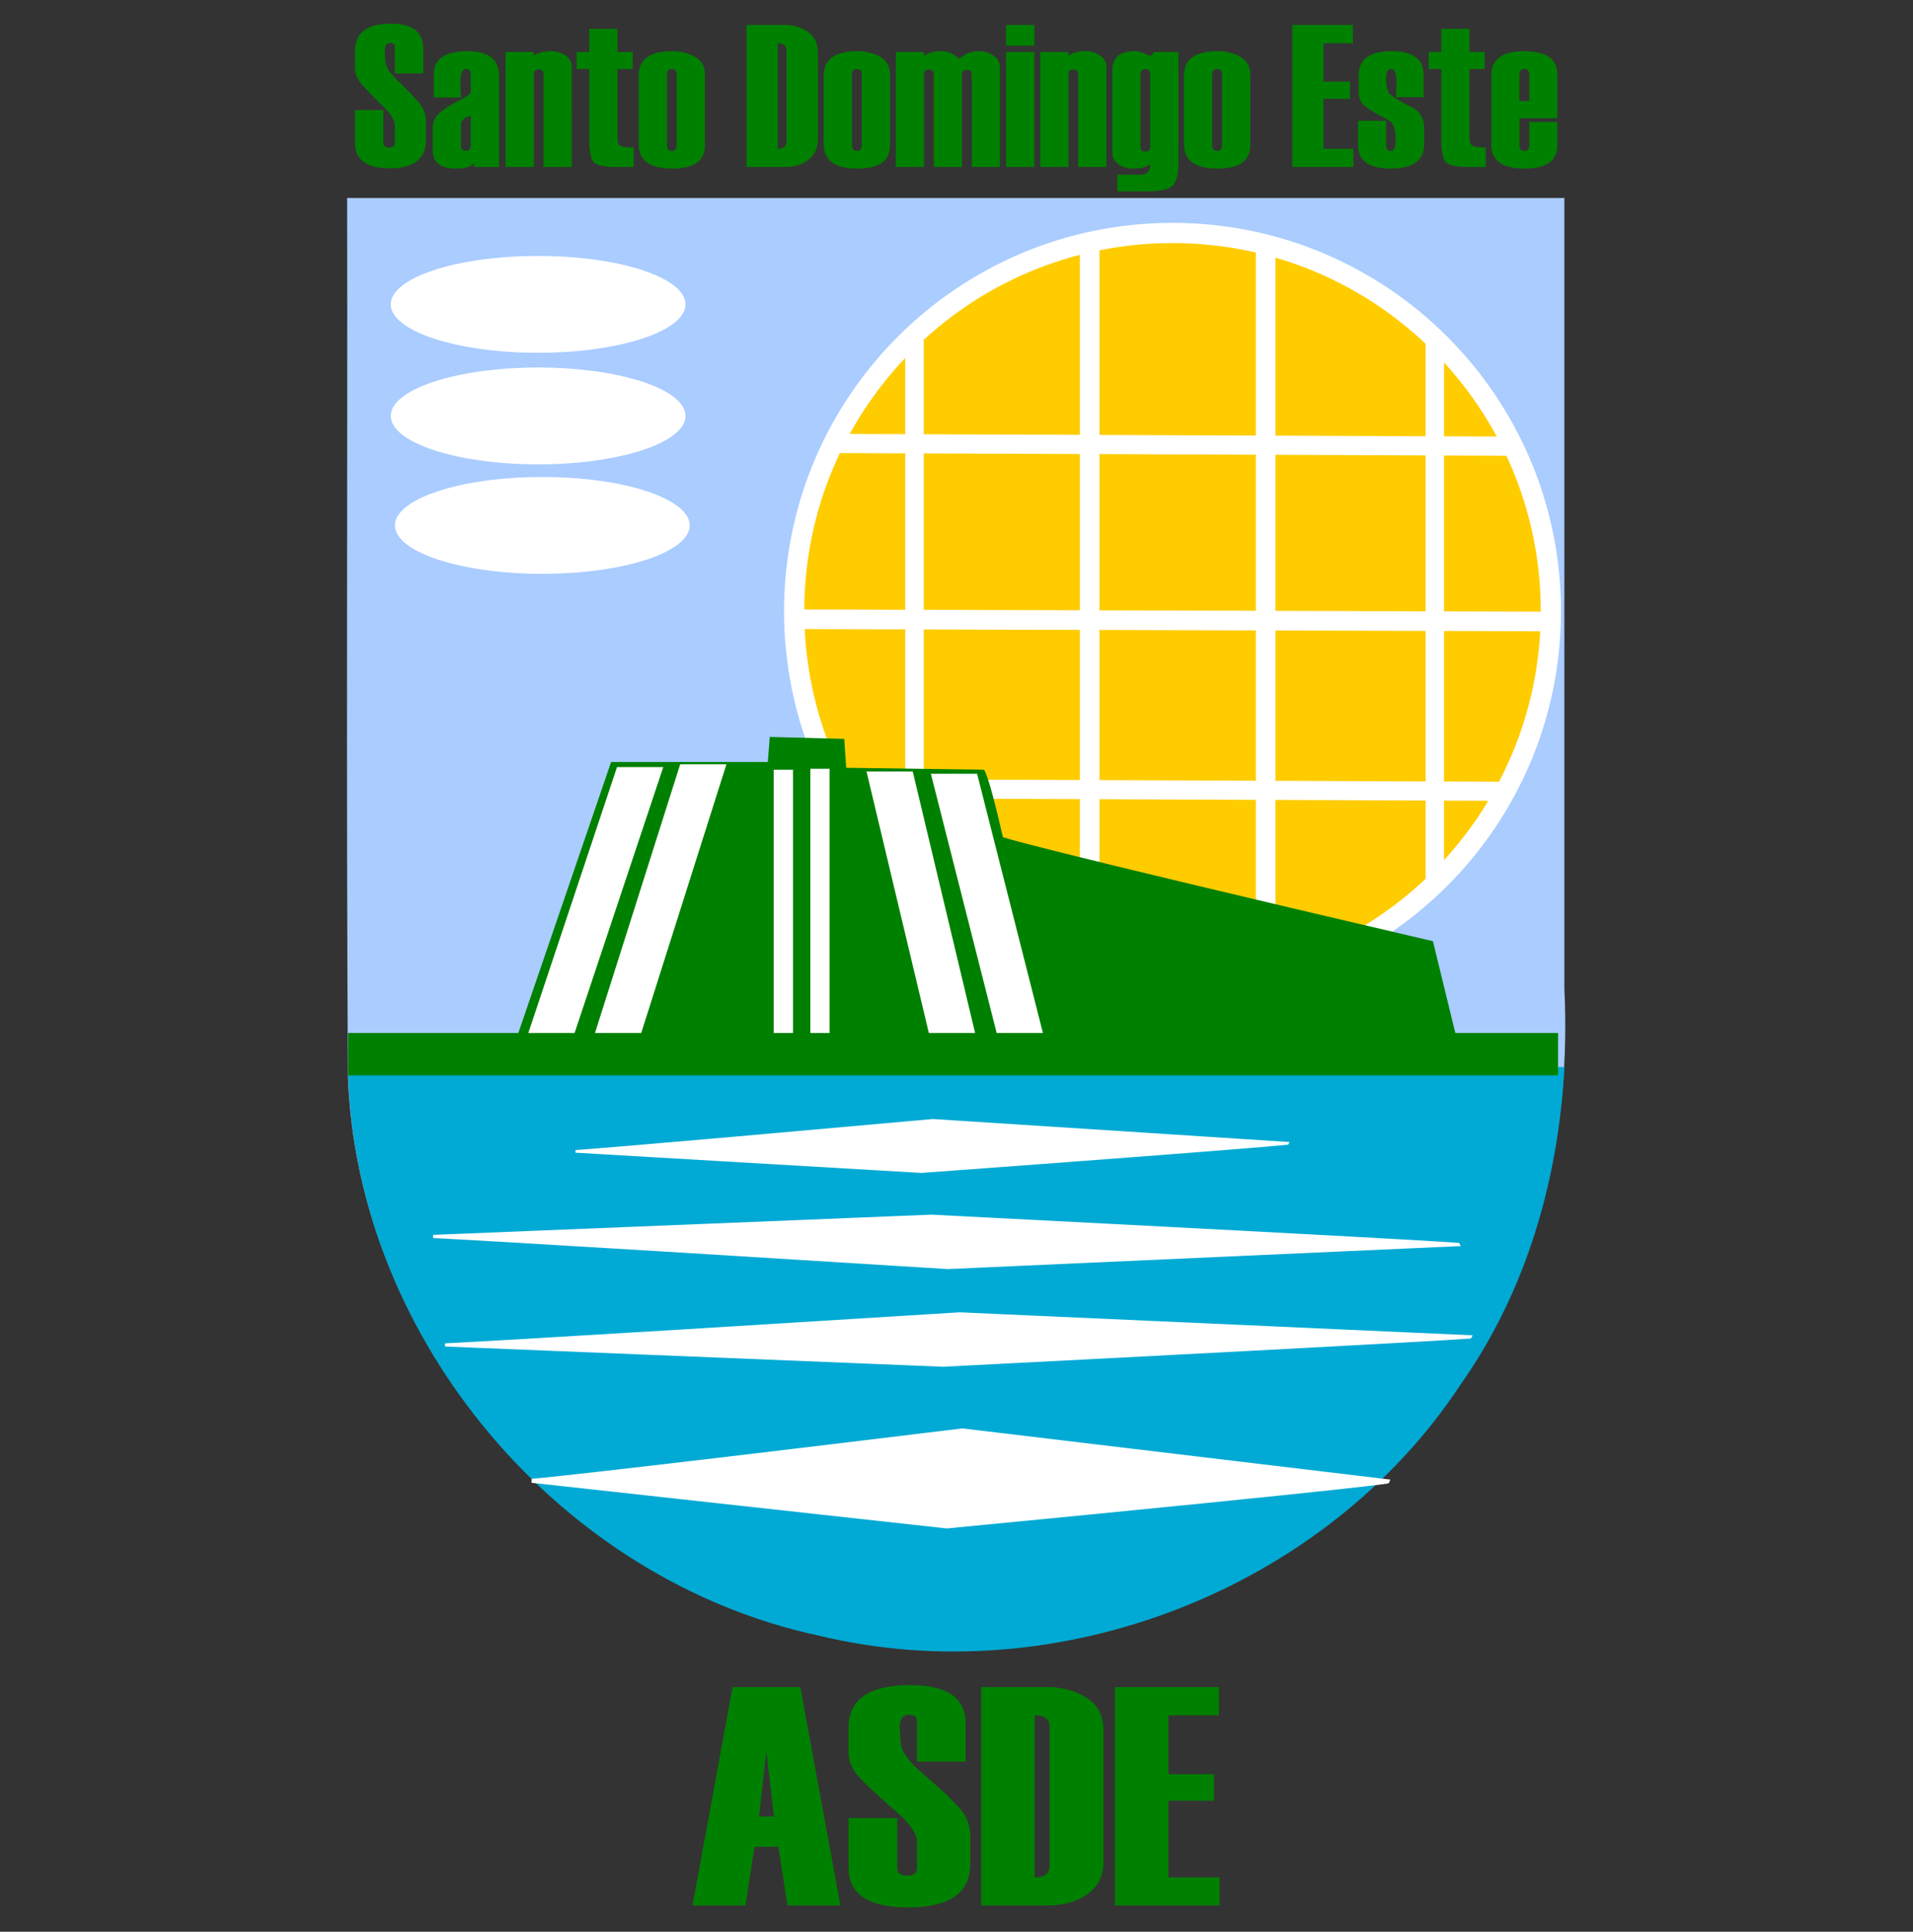 <?xml version="1.0" encoding="UTF-8" standalone="no"?>
<!-- Created with Inkscape (http://www.inkscape.org/) -->

<svg
   xmlns:dc="http://purl.org/dc/elements/1.1/"
   xmlns:cc="http://creativecommons.org/ns#"
   xmlns:rdf="http://www.w3.org/1999/02/22-rdf-syntax-ns#"
   xmlns:svg="http://www.w3.org/2000/svg"
   xmlns="http://www.w3.org/2000/svg"
   xmlns:sodipodi="http://sodipodi.sourceforge.net/DTD/sodipodi-0.dtd"
   xmlns:inkscape="http://www.inkscape.org/namespaces/inkscape"
   width="357.11"
   height="360.638"
   id="svg2"
   inkscape:label="Pozadí"
   sodipodi:version="0.32"
   inkscape:version="0.48.0 r9654"
   version="1.0"
   sodipodi:docname="bonao.svg"
   inkscape:output_extension="org.inkscape.output.svg.inkscape">
  <rect width="100%" height="100%" fill="#333333" stroke="none"/>
  <defs
     id="defs2176">
    <inkscape:perspective
       sodipodi:type="inkscape:persp3d"
       inkscape:vp_x="0 : 180.319 : 1"
       inkscape:vp_y="0 : 1000 : 0"
       inkscape:vp_z="357.10999 : 180.319 : 1"
       inkscape:persp3d-origin="178.55499 : 120.21267 : 1"
       id="perspective294" />
    <path
       sodipodi:nodetypes="cc"
       inkscape:connector-curvature="0"
       id="path4002-1"
       d="m -537.74,304.237 c 60.331,21.019 108.865,-0.809 108.865,-0.809"
       style="fill:none;stroke:#000000" />
  </defs>
  <sodipodi:namedview
     id="base"
     pagecolor="#ffffff"
     bordercolor="#666666"
     borderopacity="1.0"
     inkscape:pageopacity="0.0"
     inkscape:pageshadow="2"
     inkscape:zoom="0.63359935"
     inkscape:cx="4.3083696"
     inkscape:cy="196.44907"
     inkscape:document-units="px"
     inkscape:current-layer="layer1"
     inkscape:window-width="1366"
     inkscape:window-height="706"
     inkscape:window-x="-8"
     inkscape:window-y="-8"
     showgrid="false"
     inkscape:window-maximized="1"
     showguides="true"
     inkscape:guide-bbox="true" />
  <g
     inkscape:label="Vrstva 1"
     inkscape:groupmode="layer"
     id="layer1">
    <g
       transform="matrix(0.38,0,0,0.38,37.11,-27.311)"
       id="g4954">
      <path
         inkscape:connector-curvature="0"
         style="fill:#aaccff;fill-opacity:1;stroke:none;stroke-width:2.703;marker:none;visibility:visible;display:inline;overflow:visible;enable-background:accumulate"
         d="m 72.872,169.129 c 0.245,143.817 -0.494,287.65 0.375,431.457 4.614,129.062 104.088,246.943 231.114,274.199 117.515,28.431 249.071,-22.663 315.401,-123.421 39.724,-56.351 54.354,-126.088 51.078,-193.971 0,-129.421 0,-258.842 0,-388.263 -199.323,0 -398.645,0 -597.968,0 z"
         id="path4172-99-6-8" />
      <g
         transform="matrix(2.207,0,0,2.207,1682.848,2301.47)"
         id="g4344">
        <path
           transform="translate(0,-2.812)"
           style="color:#000000;fill:#ffffff;fill-opacity:1;fill-rule:nonzero;stroke:none;stroke-width:10.2;marker:none;visibility:visible;display:inline;overflow:visible;enable-background:accumulate"
           d="m -654.172,-939.676 c 0,5.952 -14.686,10.778 -32.802,10.778 -18.116,0 -32.802,-4.825 -32.802,-10.778 0,-5.952 14.686,-10.778 32.802,-10.778 18.116,0 32.802,4.825 32.802,10.778 z"
           id="path4317" />
        <path
           transform="translate(0.937,46.392)"
           style="color:#000000;fill:#ffffff;fill-opacity:1;fill-rule:nonzero;stroke:none;stroke-width:10.2;marker:none;visibility:visible;display:inline;overflow:visible;enable-background:accumulate"
           d="m -654.172,-939.676 c 0,5.952 -14.686,10.778 -32.802,10.778 -18.116,0 -32.802,-4.825 -32.802,-10.778 0,-5.952 14.686,-10.778 32.802,-10.778 18.116,0 32.802,4.825 32.802,10.778 z"
           id="path4317-1" />
        <path
           transform="translate(2.4675487e-5,22.024)"
           style="color:#000000;fill:#ffffff;fill-opacity:1;fill-rule:nonzero;stroke:none;stroke-width:10.2;marker:none;visibility:visible;display:inline;overflow:visible;enable-background:accumulate"
           d="m -654.172,-939.676 c 0,5.952 -14.686,10.778 -32.802,10.778 -18.116,0 -32.802,-4.825 -32.802,-10.778 0,-5.952 14.686,-10.778 32.802,-10.778 18.116,0 32.802,4.825 32.802,10.778 z"
           id="path4317-2" />
      </g>
      <path
         inkscape:connector-curvature="0"
         id="path4172-99-6-8-2"
         d="m 73.398,596.094 c 0.01,1.705 -0.01,3.407 0,5.112 4.614,129.062 104.089,246.964 231.115,274.22 117.515,28.431 249.039,-22.625 315.369,-123.383 32.325,-45.854 48.029,-100.579 50.994,-155.949 l -597.478,0 z"
         style="fill:#00aad4;fill-opacity:1;stroke:none;stroke-width:2.703;marker:none;visibility:visible;display:inline;overflow:visible;enable-background:accumulate" />
      <path
         inkscape:connector-curvature="0"
         id="path4522"
         d="m 185.086,637.52 170.013,9.941 C 535.178,634.207 535.178,633.544 535.178,633.544 360.691,622.278 360.691,622.278 360.691,622.278 198.508,636.858 185.086,637.52 185.086,637.52 z"
         style="fill:#ffffff;stroke:#ffffff;stroke-width:1.299px;stroke-linecap:butt;stroke-linejoin:miter;stroke-opacity:1" />
      <path
         inkscape:connector-curvature="0"
         id="path4522-7"
         d="m 115.128,679.331 244.775,-9.941 c 259.268,13.254 259.268,13.917 259.268,13.917 C 367.955,694.573 367.955,694.573 367.955,694.573 134.453,679.994 115.128,679.331 115.128,679.331 z"
         style="fill:#ffffff;stroke:#ffffff;stroke-width:1.559px;stroke-linecap:butt;stroke-linejoin:miter;stroke-opacity:1" />
      <path
         inkscape:connector-curvature="0"
         id="path4522-7-0"
         d="m 163.531,799.361 203.961,22.433 C 584.351,800.875 584.374,799.63 584.374,799.63 375.083,774.609 375.083,774.609 375.083,774.609 179.683,798.413 163.531,799.361 163.531,799.361 z"
         style="fill:#ffffff;stroke:#ffffff;stroke-width:1.952px;stroke-linecap:butt;stroke-linejoin:miter;stroke-opacity:1" />
      <path
         inkscape:connector-curvature="0"
         id="path4522-7-0-0"
         d="m 120.988,732.613 244.775,9.941 C 625.031,729.299 625.031,728.637 625.031,728.637 373.814,717.371 373.814,717.371 373.814,717.371 140.312,731.95 120.988,732.613 120.988,732.613 z"
         style="fill:#ffffff;stroke:#ffffff;stroke-width:1.559px;stroke-linecap:butt;stroke-linejoin:miter;stroke-opacity:1" />
      <g
         transform="matrix(0.887,0,0,0.887,148.335,-94.539)"
         id="g4909">
        <path
           style="fill:#ffffff;fill-rule:evenodd;stroke:none"
           inkscape:connector-curvature="0"
           id="path7-7-0"
           d="m 156.902,526.179 c 0,-118.82 96.323,-215.14 215.145,-215.14 118.822,0 215.147,96.319 215.147,215.14 0,118.823 -96.325,215.144 -215.147,215.144 -118.822,0 -215.145,-96.321 -215.145,-215.144 l 0,0 z"
           clip-rule="evenodd" />
        <path
           style="fill:#ffcc00;fill-rule:evenodd"
           inkscape:connector-curvature="0"
           id="path7-7-6"
           d="m 168.095,526.179 c 0,-112.638 91.311,-203.946 203.951,-203.946 112.639,0 203.953,91.308 203.953,203.946 0,112.641 -91.313,203.951 -203.953,203.951 -112.64,0 -203.951,-91.31 -203.951,-203.951 l 0,0 z"
           clip-rule="evenodd" />
        <g
           id="g4900"
           style="fill:#ffffff;stroke:#ffffff">
          <path
             transform="scale(-1,1)"
             style="color:#000000;fill:#ffffff;fill-opacity:1;fill-rule:nonzero;stroke:#ffffff;stroke-width:3.675;stroke-linecap:butt;stroke-linejoin:miter;stroke-miterlimit:4;stroke-dashoffset:0;stroke-opacity:1;marker:none;visibility:visible;display:inline;overflow:visible;enable-background:accumulate"
             d="m -232.428,371.76 6.559,0 0,305.402 -6.559,0 z"
             id="rect4780" />
          <path
             transform="scale(-1,1)"
             style="color:#000000;fill:#ffffff;fill-opacity:1;fill-rule:nonzero;stroke:#ffffff;stroke-width:4.254;stroke-linecap:butt;stroke-linejoin:miter;stroke-miterlimit:4;stroke-dashoffset:0;stroke-opacity:1;marker:none;visibility:visible;display:inline;overflow:visible;enable-background:accumulate"
             d="m -329.428,320.887 6.559,0 0,409.294 -6.559,0 z"
             id="rect4780-9" />
          <path
             transform="scale(-1,1)"
             style="color:#000000;fill:#ffffff;fill-opacity:1;fill-rule:nonzero;stroke:#ffffff;stroke-width:4.251;stroke-linecap:butt;stroke-linejoin:miter;stroke-miterlimit:4;stroke-dashoffset:0;stroke-opacity:1;marker:none;visibility:visible;display:inline;overflow:visible;enable-background:accumulate"
             d="m -426.898,323.311 6.559,0 0,408.656 -6.559,0 z"
             id="rect4780-7" />
          <path
             transform="scale(-1,1)"
             style="color:#000000;fill:#ffffff;fill-opacity:1;fill-rule:nonzero;stroke:#ffffff;stroke-width:3.618;stroke-linecap:butt;stroke-linejoin:miter;stroke-miterlimit:4;stroke-dashoffset:0;stroke-opacity:1;marker:none;visibility:visible;display:inline;overflow:visible;enable-background:accumulate"
             d="m -520.619,377.953 6.559,0 0,296.018 -6.559,0 z"
             id="rect4780-95" />
          <path
             transform="matrix(-0.001,1,1,0.004,0,0)"
             style="color:#000000;fill:#ffffff;fill-opacity:1;fill-rule:nonzero;stroke:#ffffff;stroke-width:4.063;stroke-linecap:butt;stroke-linejoin:miter;stroke-miterlimit:4;stroke-dashoffset:0;stroke-opacity:1;marker:none;visibility:visible;display:inline;overflow:visible;enable-background:accumulate"
             d="m 429.221,183.599 6.559,0 0,373.235 -6.559,0 z"
             id="rect4780-95-6" />
          <path
             transform="matrix(-0.001,1,1,0.003,0,0)"
             style="color:#000000;fill:#ffffff;fill-opacity:1;fill-rule:nonzero;stroke:#ffffff;stroke-width:4.301;stroke-linecap:butt;stroke-linejoin:miter;stroke-miterlimit:4;stroke-dashoffset:0;stroke-opacity:1;marker:none;visibility:visible;display:inline;overflow:visible;enable-background:accumulate"
             d="m 526.826,162.806 6.559,0 0,418.268 -6.559,0 z"
             id="rect4780-95-6-3" />
          <path
             transform="matrix(-0.001,1,1,0.004,0,0)"
             style="color:#000000;fill:#ffffff;fill-opacity:1;fill-rule:nonzero;stroke:#ffffff;stroke-width:4.031;stroke-linecap:butt;stroke-linejoin:miter;stroke-miterlimit:4;stroke-dashoffset:0;stroke-opacity:1;marker:none;visibility:visible;display:inline;overflow:visible;enable-background:accumulate"
             d="m 620.382,189 6.559,0 0,367.392 -6.559,0 z"
             id="rect4780-95-6-5" />
        </g>
      </g>
      <g
         transform="matrix(2.02,0,0,2.02,1549.966,2111.19)"
         id="g4364">
        <path
           style="fill:#008000;stroke:none"
           d="m -460.664,-753.945 c -6.507,-26.71 -6.507,-26.71 -6.507,-26.71 -100.399,-23.43 -104.582,-25.305 -104.582,-25.305 -3.718,-16.401 -4.648,-16.401 -4.648,-16.401 -33.466,-0.469 -33.466,-0.469 -33.466,-0.469 -0.465,-7.029 -0.465,-7.029 -0.465,-7.029 -18.128,-0.469 -18.128,-0.469 -18.128,-0.469 -0.465,6.092 -0.465,6.092 -0.465,6.092 -38.114,0 -38.114,0 -38.114,0 -22.776,66.542 -22.776,66.542 -22.776,66.542 -2.324,4.217 8.367,3.28 8.367,3.28 l 0,0 c 158.964,-0.469 220.784,0.469 220.784,0.469 z"
           id="path4194-7"
           inkscape:connector-curvature="0"
           sodipodi:nodetypes="ccccccccccccc" />
        <path
           style="color:#000000;fill:#ffffff;fill-opacity:1;fill-rule:nonzero;stroke:none;stroke-width:10.2;marker:none;visibility:visible;display:inline;overflow:visible;enable-background:accumulate"
           d="m -627.487,-822.362 4.686,0 0,67.01 -4.686,0 z"
           id="rect4196-54" />
        <path
           style="color:#000000;fill:#ffffff;fill-opacity:1;fill-rule:nonzero;stroke:none;stroke-width:10.2;marker:none;visibility:visible;display:inline;overflow:visible;enable-background:accumulate"
           d="m -618.584,-822.596 4.686,0 0,67.01 -4.686,0 z"
           id="rect4196-5-8" />
        <path
           transform="matrix(1,0,0.232,0.973,0,0)"
           style="color:#000000;fill:#ffffff;fill-opacity:1;fill-rule:nonzero;stroke:none;stroke-width:10.2;marker:none;visibility:visible;display:inline;overflow:visible;enable-background:accumulate"
           d="m -408.95,-844.723 11.247,0 0,68.651 -11.247,0 z"
           id="rect4216-8" />
        <path
           transform="matrix(1,0,0.246,0.969,0,0)"
           style="color:#000000;fill:#ffffff;fill-opacity:1;fill-rule:nonzero;stroke:none;stroke-width:10.2;marker:none;visibility:visible;display:inline;overflow:visible;enable-background:accumulate"
           d="m -380.754,-847.653 11.247,0 0,68.647 -11.247,0 z"
           id="rect4216-7-2" />
        <g
           id="g4257"
           transform="matrix(-1,0,-0.083,1,-1256.379,-19.293)">
          <path
             transform="matrix(1,0,0.228,0.974,0,0)"
             style="color:#000000;fill:#ffffff;fill-opacity:1;fill-rule:nonzero;stroke:none;stroke-width:10.2;marker:none;visibility:visible;display:inline;overflow:visible;enable-background:accumulate"
             d="m -362.327,-825.865 11.247,0 0,69.791 -11.247,0 z"
             id="rect4216-6" />
          <path
             transform="matrix(1,0,0.243,0.97,0,0)"
             style="color:#000000;fill:#ffffff;fill-opacity:1;fill-rule:nonzero;stroke:none;stroke-width:10.2;marker:none;visibility:visible;display:inline;overflow:visible;enable-background:accumulate"
             d="m -333.977,-828.561 11.247,0 0,69.556 -11.247,0 z"
             id="rect4216-7-3" />
        </g>
        <path
           style="color:#000000;fill:#008000;fill-opacity:1;fill-rule:nonzero;stroke:none;stroke-width:10.2;marker:none;visibility:visible;display:inline;overflow:visible;enable-background:accumulate"
           d="m -731.023,-758.326 294.284,0 0,10.309 -294.284,0 z"
           id="rect4315" />
      </g>
      <g
         style="font-size:99.678px;font-style:normal;font-variant:normal;font-weight:normal;font-stretch:normal;text-align:start;line-height:125%;letter-spacing:0px;word-spacing:0px;writing-mode:lr-tb;text-anchor:start;fill:#008000;fill-opacity:1;stroke:none;font-family:Bauhaus 93;-inkscape-font-specification:'Bauhaus 93,'"
         id="text4942">
        <path
           d="m 76.687,125.98 13.969,0 0,16.013 c -1.5e-5,1.59 0.957,2.385 2.872,2.385 1.849,1e-5 2.774,-0.795 2.774,-2.385 l 0,-8.274 c -2.1e-5,-2.531 -1.687,-5.5 -5.062,-8.907 -6.522,-6.327 -10.578,-10.578 -12.168,-12.752 -1.59,-2.174 -2.385,-4.559 -2.385,-7.155 l 0,-7.836 c -10e-7,-9.053 5.905,-13.579 17.716,-13.579 10.578,7.1e-5 15.867,4.121 15.867,12.362 l 0,12.07 -13.969,0 0,-12.849 c -2.1e-5,-1.395 -0.763,-2.093 -2.288,-2.093 -1.785,6.1e-5 -2.677,1.347 -2.677,4.04 l 0.292,4.526 c -1.7e-5,2.596 1.72,5.613 5.159,9.053 6.392,6.133 10.456,10.416 12.192,12.849 1.736,2.434 2.604,5.192 2.604,8.274 l 0,8.907 c -4e-5,9.28 -5.922,13.92 -17.765,13.92 -11.421,-10e-6 -17.132,-4.218 -17.132,-12.654 z"
           style="line-height:125%;fill:#008000;font-family:Haettenschweiler;-inkscape-font-specification:Haettenschweiler"
           id="path3571" />
        <path
           d="m 147.454,153.917 -12.265,0 0,-2.19 c -1.038,1.979 -4.007,2.969 -8.907,2.969 -7.56,0 -11.34,-2.953 -11.34,-8.858 l 0,-11.34 c 0,-2.531 0.917,-4.737 2.75,-6.619 1.833,-1.882 5.524,-4.234 11.073,-7.057 3.212,-1.622 4.818,-2.92 4.818,-3.894 l 0,-8.371 c -2e-5,-1.849 -0.795,-2.774 -2.385,-2.774 -1.817,5e-5 -2.726,2.255 -2.726,6.765 -1e-5,0.811 0.049,2.012 0.146,3.602 0.13,1.59 0.195,2.791 0.195,3.602 l -13.385,0 0,-11.292 c 0,-7.625 5.516,-11.438 16.548,-11.438 10.318,5.7e-5 15.477,3.975 15.477,11.924 z m -13.871,-10.562 0,-14.553 c -3.18,0.779 -4.77,2.206 -4.77,4.283 l 0,10.27 c -2e-5,1.72 0.827,2.58 2.482,2.58 1.525,1e-5 2.288,-0.86 2.288,-2.58 z"
           style="line-height:125%;fill:#008000;font-family:Haettenschweiler;-inkscape-font-specification:Haettenschweiler"
           id="path3573" />
        <path
           d="m 183.228,153.917 -13.871,0 0,-45.361 c -2e-5,-1.72 -0.795,-2.58 -2.385,-2.58 -1.59,4e-5 -2.385,0.827 -2.385,2.482 l 0,45.459 -13.871,0 0,-56.507 13.871,0 0,1.898 c 1.849,-1.525 4.705,-2.287 8.566,-2.288 2.498,5.7e-5 4.802,0.681 6.911,2.044 2.109,1.363 3.164,3.358 3.164,5.987 z"
           style="line-height:125%;fill:#008000;font-family:Haettenschweiler;-inkscape-font-specification:Haettenschweiler"
           id="path3575" />
        <path
           d="m 213.647,153.917 -8.761,0 c -6.262,0 -10.01,-0.941 -11.243,-2.823 -1.233,-1.882 -1.85,-5.5 -1.85,-10.854 l 0,-34.459 -6.181,0 0,-8.371 6.181,0 0,-11.389 13.871,0 0,11.389 7.495,0 0,8.371 -7.495,0 0,34.362 c -2e-5,1.655 0.495,2.766 1.484,3.334 0.99,0.568 3.155,0.852 6.498,0.852 z"
           style="line-height:125%;fill:#008000;font-family:Haettenschweiler;-inkscape-font-specification:Haettenschweiler"
           id="path3577" />
        <path
           d="m 216.081,142.772 0,-33.826 c 0,-7.95 5.5,-11.924 16.5,-11.924 4.251,5.7e-5 7.99,0.925 11.219,2.774 3.228,1.85 4.843,4.737 4.843,8.663 l 0,34.8 c -4e-5,7.625 -5.354,11.438 -16.061,11.438 -11,0 -16.5,-3.975 -16.5,-11.924 z m 18.69,0.389 0,-34.605 c -2e-5,-1.849 -0.795,-2.774 -2.385,-2.774 -1.622,5e-5 -2.434,0.925 -2.434,2.774 l 0,34.605 c -2e-5,1.914 0.811,2.872 2.434,2.872 1.59,1e-5 2.385,-0.957 2.385,-2.872 z"
           style="line-height:125%;fill:#008000;font-family:Haettenschweiler;-inkscape-font-specification:Haettenschweiler"
           id="path3579" />
        <path
           d="m 269.084,153.917 0,-69.794 19.079,0 c 4.153,7e-5 7.852,1.128 11.097,3.383 3.245,2.255 4.867,5.719 4.867,10.391 l 0,42.247 c -3e-5,4.348 -1.517,7.731 -4.551,10.148 -3.034,2.417 -6.806,3.626 -11.316,3.626 z m 19.614,-12.654 0,-44.485 c -2e-5,-2.433 -1.428,-3.65 -4.283,-3.65 l 0,51.835 c 2.855,0 4.283,-1.233 4.283,-3.699 z"
           style="line-height:125%;fill:#008000;font-family:Haettenschweiler;-inkscape-font-specification:Haettenschweiler"
           id="path3581" />
        <path
           d="m 306.998,142.772 0,-33.826 c -1e-5,-7.95 5.5,-11.924 16.5,-11.924 4.251,5.7e-5 7.99,0.925 11.219,2.774 3.228,1.85 4.843,4.737 4.843,8.663 l 0,34.8 c -3e-5,7.625 -5.354,11.438 -16.061,11.438 -11,0 -16.5,-3.975 -16.5,-11.924 z m 18.69,0.389 0,-34.605 c -2e-5,-1.849 -0.795,-2.774 -2.385,-2.774 -1.622,5e-5 -2.434,0.925 -2.434,2.774 l 0,34.605 c -1e-5,1.914 0.811,2.872 2.434,2.872 1.59,1e-5 2.385,-0.957 2.385,-2.872 z"
           style="line-height:125%;fill:#008000;font-family:Haettenschweiler;-inkscape-font-specification:Haettenschweiler"
           id="path3583" />
        <path
           d="m 393.536,153.917 -13.823,0 0,-45.167 c -4e-5,-1.72 -0.795,-2.58 -2.385,-2.58 -1.622,5e-5 -2.434,0.827 -2.434,2.482 l 0,45.264 -13.823,0 0,-45.264 c -2e-5,-1.72 -0.795,-2.58 -2.385,-2.58 -1.622,5e-5 -2.434,0.827 -2.434,2.482 l 0,45.361 -13.823,0 0,-56.507 13.823,0 0,1.996 c 1.914,-1.59 4.786,-2.385 8.615,-2.385 3.212,5.7e-5 6.133,1.282 8.761,3.845 2.434,-2.563 5.759,-3.845 9.978,-3.845 2.401,5.7e-5 4.656,0.722 6.765,2.166 2.109,1.444 3.164,3.448 3.164,6.011 z"
           style="line-height:125%;fill:#008000;font-family:Haettenschweiler;-inkscape-font-specification:Haettenschweiler"
           id="path3585" />
        <path
           d="m 410.473,94.295 -13.871,0 0,-10.172 13.871,0 z m 0,59.622 -13.871,0 0,-56.507 13.871,0 z"
           style="line-height:125%;fill:#008000;font-family:Haettenschweiler;-inkscape-font-specification:Haettenschweiler"
           id="path3587" />
        <path
           d="m 445.857,153.917 -13.871,0 0,-45.361 c -2e-5,-1.72 -0.795,-2.58 -2.385,-2.58 -1.59,4e-5 -2.385,0.827 -2.385,2.482 l 0,45.459 -13.871,0 0,-56.507 13.871,0 0,1.898 c 1.849,-1.525 4.705,-2.287 8.566,-2.288 2.498,5.7e-5 4.802,0.681 6.911,2.044 2.109,1.363 3.164,3.358 3.164,5.987 z"
           style="line-height:125%;fill:#008000;font-family:Haettenschweiler;-inkscape-font-specification:Haettenschweiler"
           id="path3589" />
        <path
           d="m 451.259,165.89 0,-8.177 11.243,0 c 3.277,-1e-5 4.916,-1.703 4.916,-5.11 -1.817,1.395 -4.672,2.093 -8.566,2.093 -2.726,0 -5.086,-0.722 -7.082,-2.166 -1.996,-1.444 -2.993,-3.334 -2.993,-5.67 l 0,-40.592 c 0,-6.165 3.683,-9.247 11.048,-9.248 1.947,5.7e-5 4.51,0.827 7.69,2.482 l 1.801,-2.093 11.924,0 0,55.728 c -3e-5,3.667 -0.722,6.708 -2.166,9.126 -1.444,2.417 -5.93,3.626 -13.458,3.626 z m 16.159,-22.048 0,-35.481 c -2e-5,-1.72 -0.795,-2.58 -2.385,-2.58 -1.622,5e-5 -2.434,0.86 -2.434,2.58 l 0,35.384 c -2e-5,1.72 0.811,2.58 2.434,2.58 1.59,0 2.385,-0.827 2.385,-2.482 z"
           style="line-height:125%;fill:#008000;font-family:Haettenschweiler;-inkscape-font-specification:Haettenschweiler"
           id="path3591" />
        <path
           d="m 483.966,142.772 0,-33.826 c 0,-7.95 5.5,-11.924 16.5,-11.924 4.251,5.7e-5 7.99,0.925 11.219,2.774 3.228,1.85 4.843,4.737 4.843,8.663 l 0,34.8 c -3e-5,7.625 -5.354,11.438 -16.061,11.438 -11,0 -16.5,-3.975 -16.5,-11.924 z m 18.69,0.389 0,-34.605 c -2e-5,-1.849 -0.795,-2.774 -2.385,-2.774 -1.622,5e-5 -2.434,0.925 -2.434,2.774 l 0,34.605 c -2e-5,1.914 0.811,2.872 2.434,2.872 1.59,1e-5 2.385,-0.957 2.385,-2.872 z"
           style="line-height:125%;fill:#008000;font-family:Haettenschweiler;-inkscape-font-specification:Haettenschweiler"
           id="path3593" />
        <path
           d="m 567.145,153.917 -29.981,0 0,-69.794 29.787,0 0,9.004 -14.455,0 0,18.836 13.044,0 0,8.469 -13.044,0 0,24.53 14.65,0 z"
           style="line-height:125%;fill:#008000;font-family:Haettenschweiler;-inkscape-font-specification:Haettenschweiler"
           id="path3595" />
        <path
           d="m 569.482,131.188 13.823,0 0,11.973 c -1e-5,1.914 0.779,2.872 2.336,2.872 1.557,1e-5 2.336,-1.833 2.336,-5.5 -2e-5,-4.77 -0.957,-7.852 -2.872,-9.248 -7.236,-3.796 -11.6,-6.449 -13.093,-7.958 -1.493,-1.509 -2.239,-3.772 -2.239,-6.79 l 0,-7.593 c 0,-7.95 5.386,-11.924 16.159,-11.924 10.48,5.7e-5 15.721,3.813 15.721,11.438 l 0,11.146 -13.531,0 0.292,-6.765 c -2e-5,-4.705 -0.86,-7.057 -2.58,-7.057 -1.72,5e-5 -2.58,1.476 -2.58,4.429 -2e-5,3.05 0.381,5.354 1.144,6.911 0.762,1.558 5.005,4.234 12.727,8.031 3.212,2.304 4.818,5.354 4.818,9.15 l 0,8.469 c -4e-5,7.95 -5.467,11.924 -16.402,11.924 -10.708,0 -16.061,-3.813 -16.061,-11.438 z"
           style="line-height:125%;fill:#008000;font-family:Haettenschweiler;-inkscape-font-specification:Haettenschweiler"
           id="path3597" />
        <path
           d="m 632.219,153.917 -8.761,0 c -6.262,0 -10.01,-0.941 -11.243,-2.823 -1.233,-1.882 -1.85,-5.5 -1.849,-10.854 l 0,-34.459 -6.181,0 0,-8.371 6.181,0 0,-11.389 13.871,0 0,11.389 7.495,0 0,8.371 -7.495,0 0,34.362 c -3e-5,1.655 0.495,2.766 1.484,3.334 0.99,0.568 3.155,0.852 6.498,0.852 z"
           style="line-height:125%;fill:#008000;font-family:Haettenschweiler;-inkscape-font-specification:Haettenschweiler"
           id="path3599" />
        <path
           d="m 667.408,129.971 -18.641,0 0,13.19 c -10e-6,1.914 0.811,2.872 2.434,2.872 1.59,1e-5 2.385,-0.957 2.385,-2.872 l 0,-11.389 13.823,0 0,11.486 c -3e-5,7.625 -5.435,11.438 -16.305,11.438 -10.773,0 -16.159,-3.975 -16.159,-11.924 l 0,-33.826 c 0,-7.95 5.386,-11.924 16.159,-11.924 10.87,5.7e-5 16.305,3.813 16.305,11.438 z m -13.823,-8.469 0,-12.947 c -2e-5,-1.849 -0.795,-2.774 -2.385,-2.774 -1.622,5e-5 -2.434,0.925 -2.434,2.774 l 0,12.947 z"
           style="line-height:125%;fill:#008000;font-family:Haettenschweiler;-inkscape-font-specification:Haettenschweiler"
           id="path3601" />
      </g>
      <g
         transform="scale(1.056,0.947)"
         style="font-size:161.773px;font-style:normal;font-variant:normal;font-weight:normal;font-stretch:normal;text-align:start;line-height:125%;letter-spacing:0px;word-spacing:0px;writing-mode:lr-tb;text-anchor:start;fill:#008000;fill-opacity:1;stroke:none;font-family:Haettenschweiler;-inkscape-font-specification:Haettenschweiler"
         id="text4950">
        <path
           d="m 298.475,1064.396 -24.645,0 -4.187,-30.412 -11.138,0 -4.187,30.412 -24.645,0 18.642,-113.273 31.517,0 z m -30.885,-46.131 -3.555,-33.808 -3.397,33.808 z"
           style=""
           id="path3604" />
        <path
           d="m 302.266,1019.055 22.67,0 0,25.988 c -3e-5,2.58 1.553,3.871 4.66,3.871 3.002,0 4.502,-1.29 4.502,-3.871 l 0,-13.428 c -4e-5,-4.107 -2.738,-8.926 -8.215,-14.455 -10.585,-10.269 -17.167,-17.167 -19.748,-20.696 -2.58,-3.528 -3.871,-7.399 -3.871,-11.612 l 0,-12.718 c 0,-14.692 9.584,-22.038 28.753,-22.038 17.167,1.2e-4 25.751,6.688 25.751,20.064 l 0,19.59 -22.67,0 0,-20.854 c -4e-5,-2.264 -1.238,-3.397 -3.713,-3.397 -2.896,10e-5 -4.345,2.186 -4.345,6.556 l 0.474,7.346 c -3e-5,4.213 2.791,9.11 8.373,14.692 10.374,9.953 16.97,16.904 19.787,20.854 2.817,3.95 4.226,8.426 4.226,13.428 l 0,14.455 c -6e-5,15.061 -9.611,22.591 -28.832,22.591 -18.537,0 -27.805,-6.846 -27.805,-20.538 z"
           style=""
           id="path3606" />
        <path
           d="m 363.958,1064.396 0,-113.273 30.964,0 c 6.741,1.1e-4 12.744,1.83 18.01,5.49 5.266,3.66 7.899,9.282 7.899,16.865 l 0,68.564 c -6e-5,7.056 -2.462,12.546 -7.386,16.47 -4.924,3.923 -11.046,5.885 -18.365,5.885 z m 31.833,-20.538 0,-72.198 c -3e-5,-3.949 -2.317,-5.924 -6.951,-5.924 l 0,84.125 c 4.634,0 6.951,-2.001 6.951,-6.003 z"
           style=""
           id="path3608" />
        <path
           d="m 474.861,1064.396 -48.658,0 0,-113.273 48.342,0 0,14.613 -23.46,0 0,30.57 21.17,0 0,13.744 -21.17,0 0,39.811 23.776,0 z"
           style=""
           id="path3610" />
      </g>
    </g>
  </g>
</svg>

